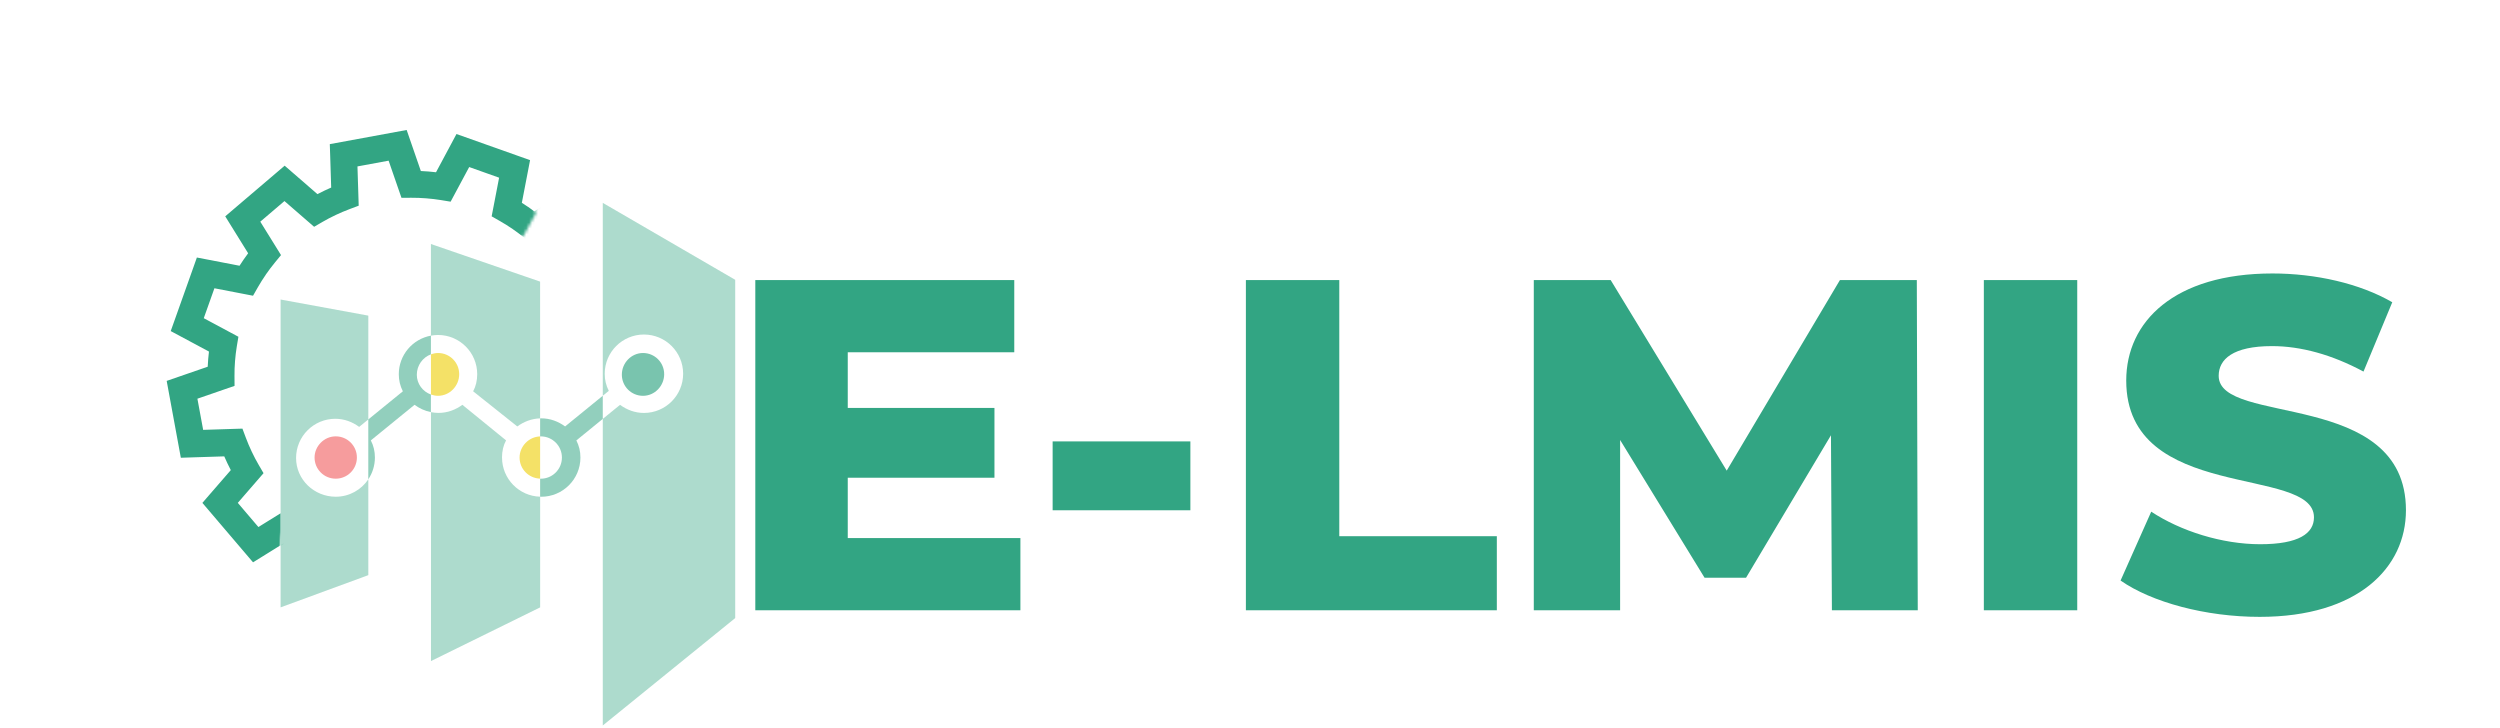 <svg width="848" height="247" viewBox="0 0 848 247" fill="none" xmlns="http://www.w3.org/2000/svg">
<path d="M287.56 182.52V162.04H337.32V138.36H287.56V119.48H344.04V95H256.2V207H346.12V182.52H287.56ZM357.055 173.08H403.775V149.72H357.055V173.08ZM422.606 207H507.726V181.88H454.286V95H422.606V207ZM650.503 207L650.183 95H624.103L585.703 159.64L546.343 95H520.263V207H549.543V149.24L578.183 195.96H592.263L621.063 147.64L621.383 207H650.503ZM672.919 207H704.599V95H672.919V207ZM766.498 209.24C799.778 209.24 816.098 192.6 816.098 173.08C816.098 131.8 752.578 144.6 752.578 127.48C752.578 121.88 757.378 117.4 770.658 117.4C780.418 117.4 790.978 120.28 801.698 126.04L811.458 102.52C800.417 96.12 785.378 92.76 770.818 92.76C737.538 92.76 721.217 109.08 721.217 129.08C721.217 170.68 784.898 157.72 784.898 175.48C784.898 180.92 779.778 184.6 766.658 184.6C753.698 184.6 739.618 180.12 729.698 173.56L719.298 196.92C729.858 204.28 748.098 209.24 766.498 209.24Z" fill="#32A583"/>
<mask id="mask0_764_60" style="mask-type:alpha" maskUnits="userSpaceOnUse" x="0" y="0" width="191" height="207">
<path d="M92.16 194.37C93.32 191.07 95.18 188.43 95.18 184.94C95.18 179.4 98.46 176.38 99.88 172.34C105.61 155.96 111.35 139.59 117.08 123.21C126.01 107.97 134.94 92.73 143.87 77.48L177.4 80.29L179.82 75.91L181.83 72.23L181.25 71.71L190.02 57.95L125.86 0L0 113.39L80.76 206.42L92.16 194.38V194.37Z" fill="white"/>
</mask>
<g mask="url(#mask0_764_60)">
<path d="M147.749 200.14L158.319 198.19L157.999 188.16L157.899 184.87L160.989 183.71C162.599 183.11 164.169 182.44 165.669 181.73C167.299 180.96 168.819 180.16 170.199 179.35L173.009 177.71L175.479 179.85L183.069 186.43L191.269 179.44L185.959 170.88L184.229 168.1L186.309 165.57C187.329 164.32 188.359 162.96 189.369 161.48H189.389C190.339 160.09 191.249 158.65 192.099 157.16L193.719 154.32L196.929 154.94L206.819 156.85L210.429 146.7L201.569 141.95L198.679 140.4L199.219 137.17C199.489 135.55 199.689 133.86 199.829 132.11C199.959 130.47 200.019 128.76 200.009 127L199.989 123.72L203.099 122.64L212.589 119.36L210.639 108.79L200.609 109.11L197.319 109.21L196.159 106.12C195.559 104.51 194.889 102.94 194.179 101.44C193.399 99.81 192.599 98.29 191.799 96.91L190.159 94.1L192.299 91.63L198.889 84.03L191.899 75.83L183.329 81.14L180.549 82.87L178.019 80.79C176.699 79.71 175.339 78.69 173.949 77.73L173.929 77.71C172.539 76.75 171.089 75.85 169.609 75L166.769 73.38L167.389 70.17L169.299 60.27L159.149 56.66L154.399 65.52L152.849 68.41L149.639 67.88C148.059 67.62 146.359 67.41 144.559 67.27C142.899 67.14 141.199 67.07 139.479 67.08L136.179 67.1L135.099 63.99L131.819 54.5L121.249 56.45L121.569 66.48L121.669 69.77L118.579 70.93C116.969 71.53 115.409 72.2 113.899 72.91C112.259 73.69 110.749 74.48 109.359 75.29L106.549 76.93L104.079 74.79L96.489 68.2L88.289 75.19L93.599 83.75L95.319 86.53L93.239 89.06C92.149 90.39 91.129 91.75 90.169 93.13V93.15C89.159 94.62 88.249 96.07 87.449 97.47L85.829 100.31L82.619 99.69L72.729 97.78L69.119 107.93L77.979 112.68L80.869 114.23L80.329 117.45C80.059 119.07 79.859 120.76 79.719 122.51C79.589 124.17 79.519 125.87 79.539 127.59L79.559 130.89L76.449 131.96L66.959 135.24L68.909 145.81L78.939 145.49L82.229 145.39L83.389 148.48C83.989 150.09 84.659 151.66 85.369 153.16C86.139 154.79 86.939 156.31 87.749 157.69L89.389 160.5L87.249 162.97L80.659 170.57L87.649 178.77L95.149 174.12V184.89C96.399 185.91 104.139 175.86 105.599 176.87C107.079 177.89 108.519 178.8 109.929 179.6L112.769 181.23L112.149 184.44L110.239 194.34L120.389 197.95L125.139 189.09L126.679 186.21L129.889 186.74C131.469 187 133.169 187.21 134.979 187.35C136.639 187.48 138.339 187.55 140.059 187.54L143.359 187.52L144.439 190.63L147.719 200.12L147.749 200.14ZM163.859 206.5L141.659 210.59L140.369 206.86L136.849 196.67C135.999 196.63 135.139 196.58 134.289 196.51C133.439 196.44 132.579 196.35 131.699 196.25L126.609 205.76L124.749 209.22L121.059 207.91L103.509 201.68L99.789 200.36L100.529 196.51L102.579 185.9C101.829 185.43 101.109 184.95 100.419 184.48C99.729 184.01 99.039 183.51 98.339 182.98L89.159 188.68L85.829 190.74L83.269 187.74L71.189 173.56L68.649 170.58L71.219 167.61L78.289 159.46C77.879 158.68 77.489 157.9 77.129 157.14C76.759 156.37 76.409 155.59 76.069 154.8L65.289 155.14L61.339 155.27L56.539 129.2L70.459 124.39C70.499 123.54 70.549 122.68 70.619 121.83C70.689 120.98 70.769 120.12 70.879 119.25L61.379 114.16L57.909 112.3L59.229 108.6L65.469 91.05L66.779 87.35L70.639 88.09L81.249 90.14C81.719 89.4 82.189 88.68 82.669 87.99H82.679C83.169 87.29 83.669 86.59 84.169 85.91L78.469 76.72L76.399 73.38L79.389 70.83L93.569 58.75L96.559 56.2L99.529 58.78L107.679 65.85C108.459 65.44 109.239 65.05 110.009 64.68C110.779 64.31 111.559 63.96 112.339 63.62L111.999 52.84L111.869 48.89L137.939 44.09L139.229 47.82L142.749 58.01C143.599 58.05 144.459 58.1 145.309 58.17C146.159 58.24 147.019 58.33 147.899 58.43L152.989 48.92L154.839 45.46L176.079 53L179.799 54.32L179.059 58.17L177.009 68.79C177.729 69.25 178.439 69.72 179.149 70.2H179.169C179.869 70.7 180.559 71.19 181.239 71.7L190.429 66L193.759 63.94L196.319 66.94L208.399 81.12L210.939 84.1L208.369 87.06L201.299 95.21C201.709 95.99 202.099 96.77 202.469 97.54C202.839 98.31 203.189 99.09 203.529 99.87L218.249 99.4L223.049 125.47L219.319 126.76L209.129 130.28C209.089 131.13 209.039 131.99 208.969 132.85C208.899 133.7 208.819 134.56 208.709 135.43L218.219 140.52L221.689 142.38L220.379 146.08L214.139 163.63L212.819 167.33L208.959 166.59L198.339 164.54C197.879 165.26 197.409 165.98 196.919 166.68H196.929C196.449 167.38 195.949 168.08 195.429 168.78L201.129 177.96L203.199 181.3L200.209 183.85L183.049 198.48L180.079 195.9L171.929 188.83C171.149 189.24 170.369 189.63 169.609 189.99C168.839 190.36 168.059 190.71 167.269 191.05L167.609 201.83L167.729 205.78L163.859 206.49V206.5Z" fill="#32A583"/>
</g>
<path opacity="0.65" d="M113.879 148.01C109.909 148.01 106.699 151.37 106.699 155.19C106.699 159.16 109.909 162.37 113.879 162.37C117.849 162.37 121.059 159.16 121.059 155.19C121.059 151.22 117.849 148.01 113.879 148.01Z" fill="#F26769"/>
<path opacity="0.4" d="M113.88 168.49C106.54 168.49 100.43 162.68 100.43 155.35C100.43 148.01 106.39 142.05 113.73 142.05C116.79 142.05 119.54 143.12 121.83 144.8L124.93 142.28V107.06L95.18 101.6V206.02L124.93 195.09V162.59C122.54 166.15 118.48 168.49 113.89 168.49H113.88Z" fill="#32A583"/>
<path opacity="0.65" d="M148.58 134.26C152.55 134.26 155.76 130.9 155.76 126.92C155.76 122.95 152.55 119.74 148.58 119.74C147.73 119.74 146.93 119.92 146.18 120.2V133.82C146.93 134.09 147.73 134.26 148.58 134.26Z" fill="#EED116"/>
<path opacity="0.4" d="M161.87 126.921C161.87 129.061 161.41 131.051 160.49 132.731L175.47 144.651C177.67 143.041 180.3 142.001 183.2 141.911V95.522L146.17 82.772V113.851C146.95 113.711 147.75 113.621 148.57 113.621C155.91 113.621 161.87 119.581 161.87 126.921Z" fill="#32A583"/>
<path opacity="0.65" d="M176.238 155.191C176.238 159.091 179.338 162.241 183.208 162.351V148.031C179.338 148.151 176.238 151.441 176.238 155.191Z" fill="#EED116"/>
<path opacity="0.4" d="M170.279 155.191C170.279 153.051 170.739 151.061 171.659 149.381L156.839 137.311C154.549 138.991 151.799 140.061 148.739 140.061C147.859 140.061 147.009 139.961 146.189 139.801V224.231L183.219 206.021V168.481C176.049 168.281 170.289 162.411 170.289 155.201L170.279 155.191Z" fill="#32A583"/>
<path opacity="0.4" d="M204.461 68.811V134.241L206.501 132.581C205.581 130.751 205.121 128.911 205.121 126.771C205.121 119.431 211.081 113.471 218.421 113.471C225.761 113.471 231.721 119.431 231.721 126.771C231.721 134.111 225.761 140.071 218.421 140.071C215.361 140.071 212.611 139.001 210.321 137.321L204.461 142.091V246.081L249.381 209.651V94.91L204.461 68.811Z" fill="#32A583"/>
<path opacity="0.65" d="M218.11 134.26C222.08 134.26 225.29 130.9 225.29 126.92C225.29 122.95 222.08 119.74 218.11 119.74C214.14 119.74 210.93 123.1 210.93 127.08C210.93 131.06 214.14 134.26 218.11 134.26Z" fill="#32A583"/>
<path opacity="0.53" d="M191.681 144.65C189.391 142.97 186.641 141.9 183.581 141.9C183.461 141.9 183.341 141.91 183.211 141.92V148.04C183.281 148.04 183.351 148.02 183.421 148.02C187.391 148.02 190.601 151.23 190.601 155.2C190.601 159.17 187.391 162.38 183.421 162.38C183.351 162.38 183.281 162.36 183.211 162.36V168.48C183.331 168.48 183.451 168.5 183.581 168.5C190.921 168.5 196.881 162.54 196.881 155.2C196.881 153.06 196.421 151.23 195.501 149.39L204.461 142.09V134.24L191.681 144.65Z" fill="#32A583"/>
<path opacity="0.53" d="M141.39 127.07C141.39 123.94 143.39 121.22 146.17 120.19V113.85C139.98 114.98 135.27 120.4 135.27 126.92C135.27 129.06 135.73 130.89 136.65 132.73L124.92 142.28V162.59C126.34 160.47 127.17 157.93 127.17 155.19C127.17 153.05 126.71 151.22 125.79 149.38L140.61 137.31C142.24 138.51 144.11 139.39 146.16 139.8V133.82C143.38 132.83 141.38 130.2 141.38 127.08L141.39 127.07Z" fill="#32A583"/>
</svg>
